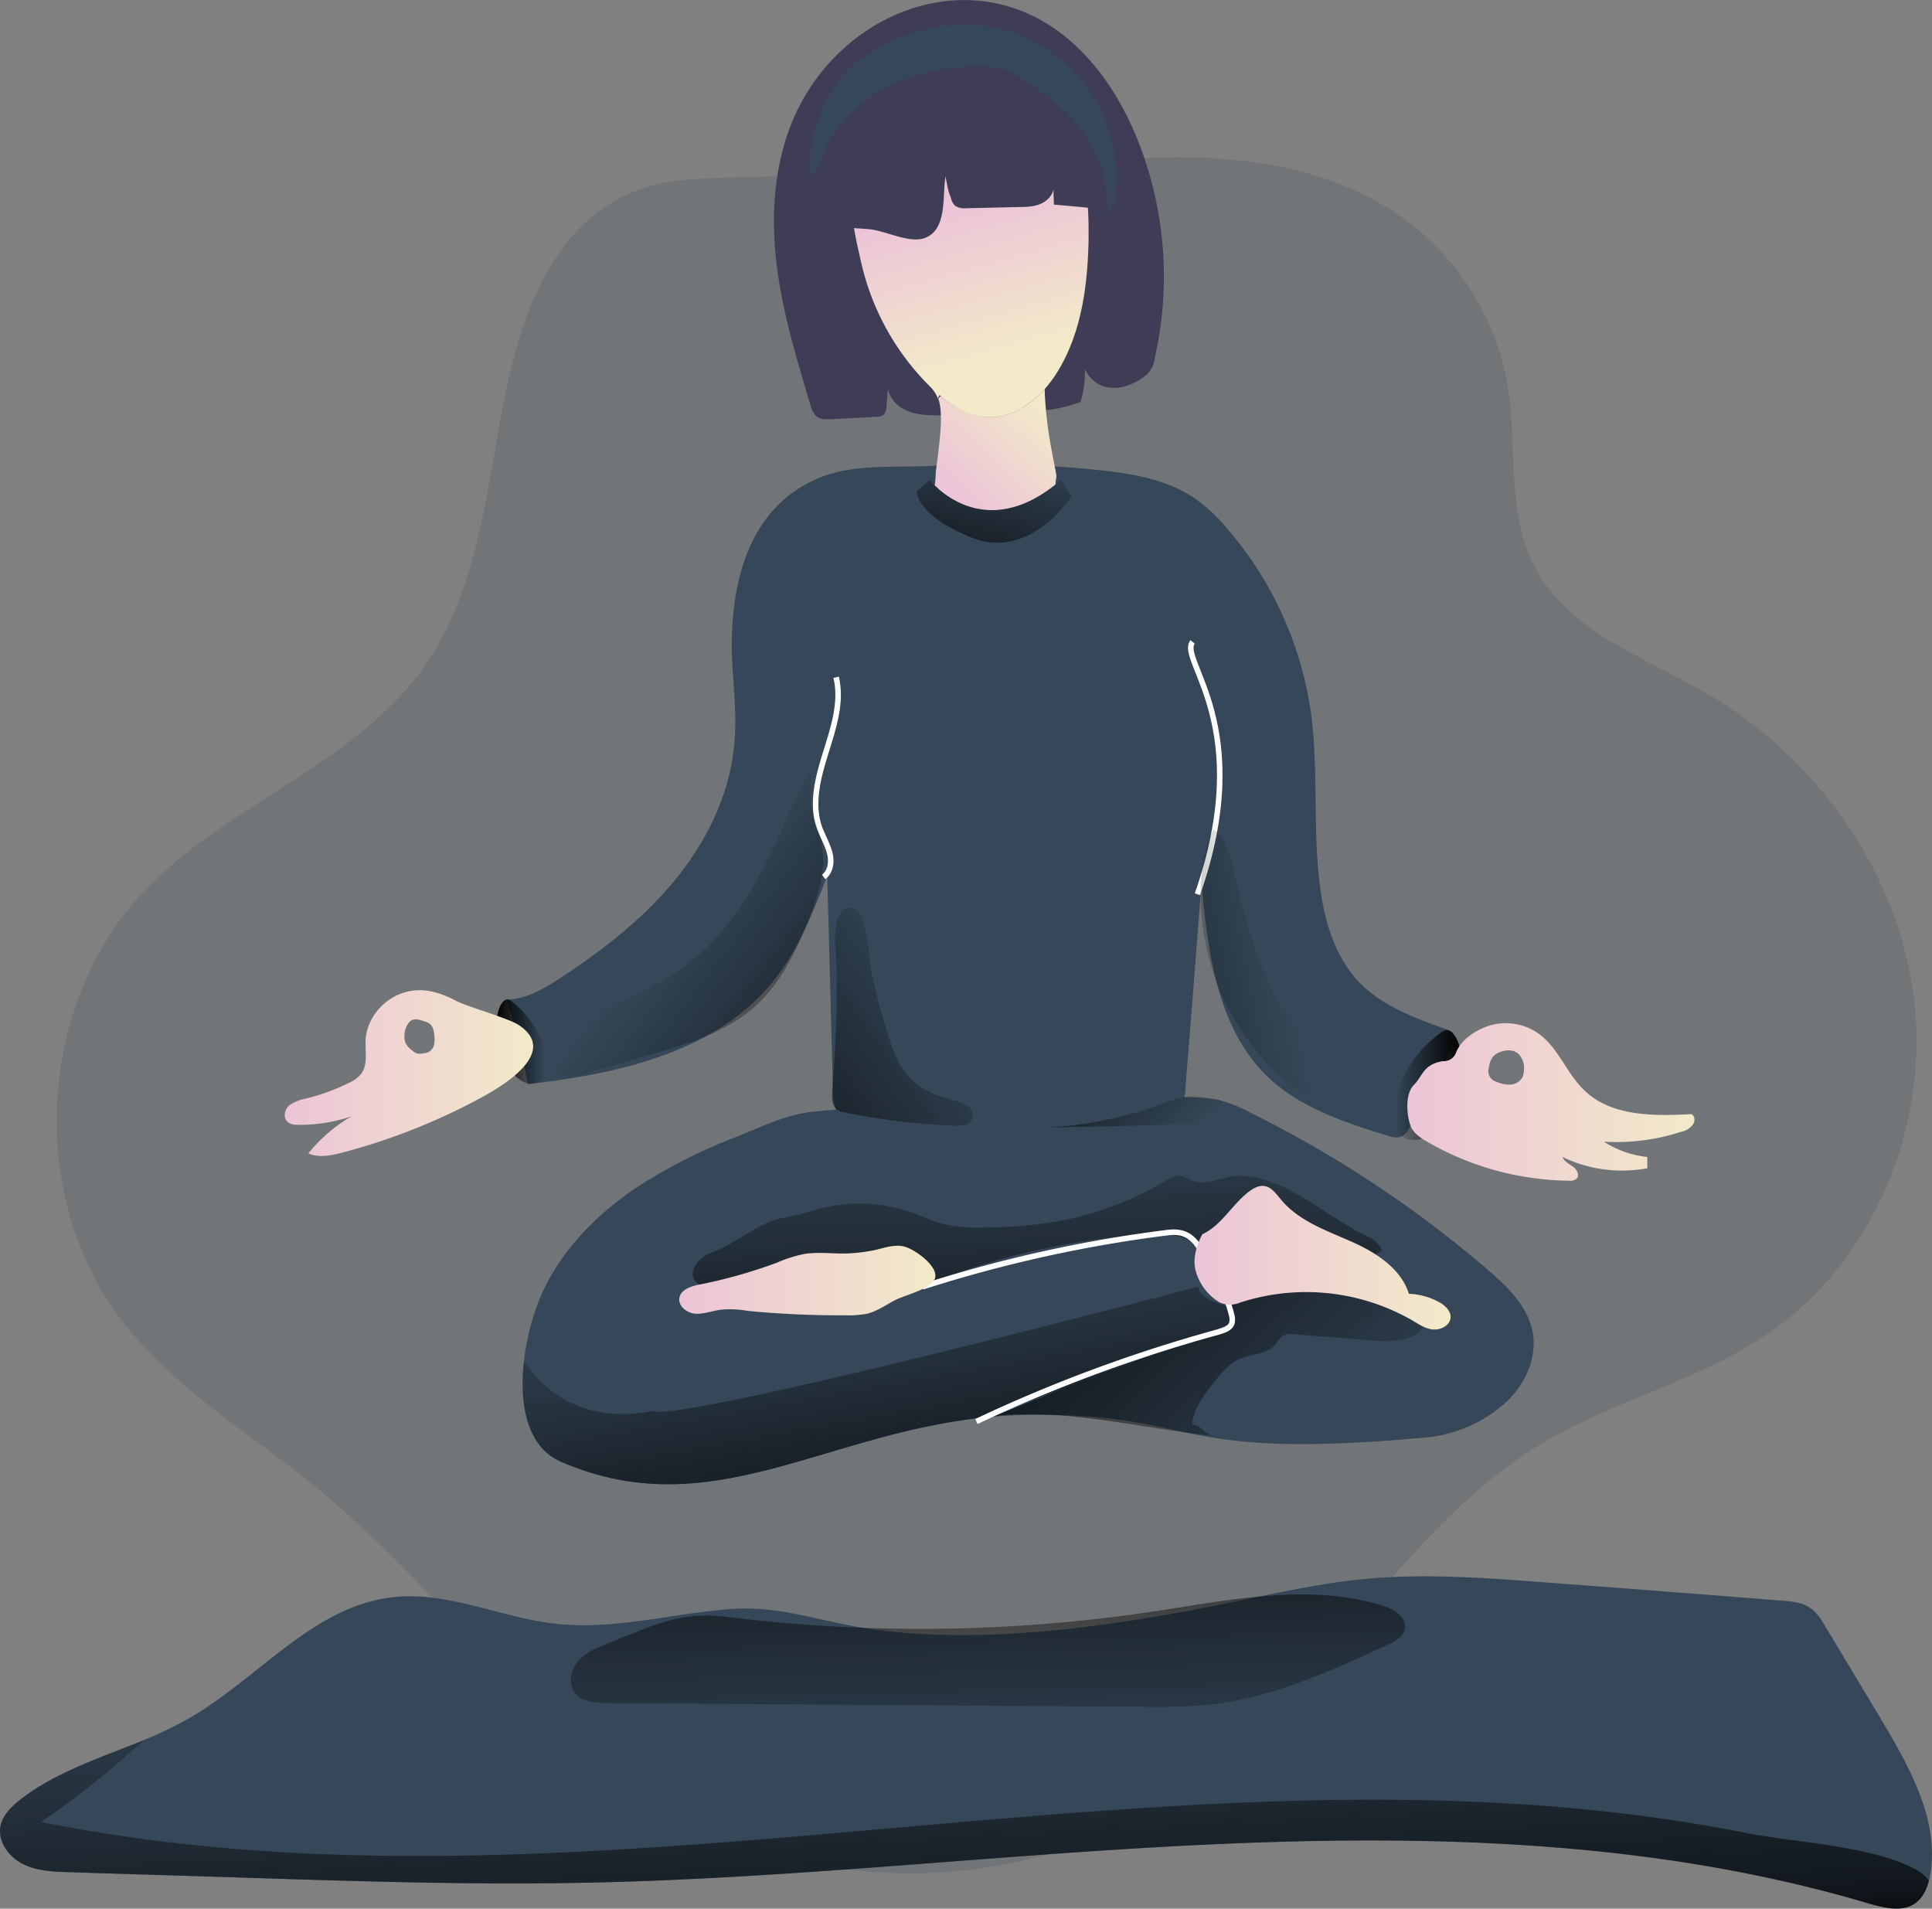 <svg id="Layer_1" data-name="Layer 1" xmlns="http://www.w3.org/2000/svg" xmlns:xlink="http://www.w3.org/1999/xlink" width="586.6" height="579.45" viewBox="0 0 586.6 579.45">
  <rect x="0" y="0" width="586.6" height="579.45" fill="#808080" stroke="none"/>
  <defs>
    <linearGradient id="linear-gradient" x1="-3288.6" y1="335.83" x2="-3268.2" y2="335.83" gradientTransform="matrix(-1, 0, 0, 1, -2716.25, 0)" gradientUnits="userSpaceOnUse">
      <stop offset="0.01"/>
      <stop offset="1" stop-opacity="0"/>
    </linearGradient>
    <linearGradient id="linear-gradient-2" x1="279.45" y1="322.68" x2="294.36" y2="322.68" gradientTransform="matrix(1, 0, 0, 1, 0, 0)" xlink:href="#linear-gradient"/>
    <linearGradient id="linear-gradient-3" x1="418.16" y1="154.91" x2="443.28" y2="128.59" gradientUnits="userSpaceOnUse">
      <stop offset="0" stop-color="#ecc4d7"/>
      <stop offset="0.42" stop-color="#efd4d1"/>
      <stop offset="1" stop-color="#f2eac9"/>
    </linearGradient>
    <linearGradient id="linear-gradient-4" x1="413.28" y1="470.47" x2="413.39" y2="470.47" gradientTransform="matrix(1, 0, 0, -1, 0, 598)" xlink:href="#linear-gradient-3"/>
    <linearGradient id="linear-gradient-5" x1="422.42" y1="530.15" x2="435.48" y2="483.09" gradientTransform="matrix(1, 0, 0, -1, 0, 598)" xlink:href="#linear-gradient-3"/>
    <linearGradient id="linear-gradient-6" x1="453.01" y1="373.6" x2="541.87" y2="469.34" gradientUnits="userSpaceOnUse">
      <stop offset="0.01"/>
      <stop offset="0.13" stop-opacity="0.69"/>
      <stop offset="1" stop-opacity="0"/>
    </linearGradient>
    <linearGradient id="linear-gradient-7" x1="404.95" y1="475.28" x2="388.46" y2="382.75" xlink:href="#linear-gradient-6"/>
    <linearGradient id="linear-gradient-8" x1="444.96" y1="444.34" x2="441.97" y2="331.88" xlink:href="#linear-gradient-6"/>
    <linearGradient id="linear-gradient-9" x1="491.31" y1="209.72" x2="569.09" y2="209.72" gradientTransform="matrix(1, 0, 0, -1, 0, 598)" xlink:href="#linear-gradient-3"/>
    <linearGradient id="linear-gradient-10" x1="334.76" y1="202.77" x2="412.53" y2="202.77" gradientTransform="matrix(1, 0, 0, -1, 0, 598)" xlink:href="#linear-gradient-3"/>
    <linearGradient id="linear-gradient-11" x1="215.13" y1="332.24" x2="290.69" y2="332.24" xlink:href="#linear-gradient-3"/>
    <linearGradient id="linear-gradient-12" x1="556.14" y1="341.02" x2="643.19" y2="341.02" xlink:href="#linear-gradient-3"/>
    <linearGradient id="linear-gradient-13" x1="426.26" y1="355.93" x2="332.82" y2="283.79" gradientTransform="matrix(1, 0, 0, 1, 0, 0)" xlink:href="#linear-gradient"/>
    <linearGradient id="linear-gradient-14" x1="416.87" y1="323.73" x2="519.25" y2="303.11" gradientTransform="matrix(1, 0, 0, 1, 0, 0)" xlink:href="#linear-gradient"/>
    <linearGradient id="linear-gradient-15" x1="346.49" y1="356.23" x2="419.67" y2="303.67" xlink:href="#linear-gradient-6"/>
    <linearGradient id="linear-gradient-16" x1="436.57" y1="308.66" x2="486.04" y2="355.84" gradientTransform="matrix(1, 0, 0, 1, 0, 0)" xlink:href="#linear-gradient"/>
    <linearGradient id="linear-gradient-17" x1="423.02" y1="187.69" x2="434.7" y2="138.9" xlink:href="#linear-gradient-6"/>
    <linearGradient id="linear-gradient-18" x1="423.58" y1="610.87" x2="417.4" y2="490.29" xlink:href="#linear-gradient-6"/>
    <linearGradient id="linear-gradient-19" x1="427.09" y1="448.55" x2="429.84" y2="557.11" xlink:href="#linear-gradient-6"/>
  </defs>
  <title>Meditation</title>
  <path d="M283.2,120.9c-6.71,29.77-7.93,62.11-25.25,87.24-20.87,30.14-59.79,42.1-85.17,68.45-32.94,34.41-36.11,93.34-6.95,131,16,20.75,39.16,34.29,59.42,50.88,38.92,32.09,68,76.75,112.62,100.42,47.95,25.38,110.42,20.74,154.1-11.59,39.9-29.53,63.45-78.45,106.27-103.47,21.23-12.44,46.13-18.3,66.62-32.09,32.22-21.72,49.42-62.71,45-101.27s-29.16-73.7-62.72-93.34C628,206,604.59,198,594.46,178.25c-8.42-16.35-5.12-35.87-7.93-54A79.59,79.59,0,0,0,561,77.71c-29.28-25.87-73-26.23-111.64-20.62s-76.75,1.1-113,4C304.56,63.92,290.28,89.67,283.2,120.9Z" transform="translate(-128.65 -6.44)" fill="#354758" opacity="0.18" style="isolation: isolate"/>
  <g>
    <path d="M461.59,149.09c10.37,1.1,21,2.68,29.65,8.54a50.24,50.24,0,0,1,9.88,9.15,108.91,108.91,0,0,1,25.62,56.49c2.32,17.57.37,35.51,2.81,53,1.34,10.24,4.52,20.62,11.59,28.18,6.83,7.2,16.6,10.86,26,14.28a4.82,4.82,0,0,1,2.93,1.95c.73,1.34,0,3.05-.73,4.39l-12.81,23.79a5,5,0,0,1-2.08,2.44c-1.34.86-3.17.37-4.63-.12-12.94-4-26.36-8.42-36.12-17.69-15.37-14.64-18.3-37.7-20.26-58.81-1.58,20.74-3.17,41.36-4.88,62.1a9.59,9.59,0,0,1-1.22,4.88c-1.46,2.2-4.51,2.81-7.19,3.18a672.2,672.2,0,0,1-79.8,6.1c-6.35.12-13.79-.49-17-5.86-1.71-2.68-1.83-6.1-1.83-9.27-.61-21.11-1.1-42.22-1.71-63.45-4.39,11.23-8.91,22.82-16.59,32.21-17.33,21.36-47,27.94-74.31,31a208.86,208.86,0,0,0-6.47-25.74c5.62.12,10.86-2.93,15.62-6,12.93-8.42,25.38-17.94,35.26-29.89s17-26.48,18.3-41.85c.74-7.93-.12-15.87-.61-23.8-1.22-22.81,4-48.8,28.19-57.46,9.52-3.42,22-2.45,31.85-2.93A317.29,317.29,0,0,1,461.59,149.09Z" transform="translate(-128.65 -6.44)" fill="#354758"/>
    <path d="M569.93,320.31a2.77,2.77,0,0,0-1.69-1.13,3.28,3.28,0,0,0-2.28.87c-8.38,6.14-14.22,15.82-14,25.9a7.67,7.67,0,0,0,1.11,4.35c1.5,2.1,4.66,2.67,7.18,1.85a13.12,13.12,0,0,0,6.07-4.79,28.68,28.68,0,0,0,5.62-13.15C572.59,330,572.81,323.83,569.93,320.31Z" transform="translate(-128.65 -6.44)" fill="url(#linear-gradient)"/>
    <path d="M281.21,310.78a2,2,0,0,1,1.24-.87,2.33,2.33,0,0,1,1.67.67c6.13,4.71,10.39,12.13,10.23,19.86a6.09,6.09,0,0,1-.81,3.34,4.62,4.62,0,0,1-5.25,1.42,9.72,9.72,0,0,1-4.44-3.67,22.67,22.67,0,0,1-4.11-10.09C279.27,318.23,279.11,313.48,281.21,310.78Z" transform="translate(-128.65 -6.44)" fill="url(#linear-gradient-2)"/>
    <path d="M370.81,39.76c-6.71,13.79-8.17,29.65-6.59,44.9s6.1,30,10.49,44.78a7.19,7.19,0,0,0,1.84,3.42c1.22,1,2.8.85,4.39.85l13.79-.73a4,4,0,0,0,2.07-.49,3.74,3.74,0,0,0,1-2.56c.24-3.05.48-6,.73-9-1.34,3.3.61,7.2,3.54,9.15s6.71,2.44,10.25,2.44a66.76,66.76,0,0,0,18.42-2.19c.61-3.54,1.22-7.08,1.83-10.74-1,5.12,3.78,9.88,8.91,11s10.37-.49,15.25-2.07a33.72,33.72,0,0,0,1-14.4c-1.09,4,2.08,8.42,6.11,9.64s8.41-.25,11.83-2.69a8.17,8.17,0,0,0,3.66-6.22,111.89,111.89,0,0,0-3.9-62.35c-4.64-12.93-11.84-25.13-22.21-34C425.23-5.38,386.06,8.65,370.81,39.76Z" transform="translate(-128.65 -6.44)" fill="#3f3d56"/>
    <path d="M449.4,151.25a12.59,12.59,0,0,0-.24,3.47c-13.43,15.83-30,6.58-37.11,1.27a29.74,29.74,0,0,0,.71-6.12c1.38-10.53,2.34-18.11.76-22.38.24-.24.48-.61.73-.85,4.39,3.66,9.51,6.34,15,6.46,6.46,0,12.2-3.66,16.59-8.54C446.2,138.19,449.64,150.15,449.4,151.25Z" transform="translate(-128.65 -6.44)" fill="url(#linear-gradient-3)"/>
    <path d="M413.27,127.61l.12-.12c0-.12,0,0-.12.12Z" transform="translate(-128.65 -6.44)" fill="url(#linear-gradient-4)"/>
    <path d="M459.15,80.15c-.37,14.15-2.44,28.79-10.37,40.63a45.32,45.32,0,0,1-2.93,3.78c-4.39,4.88-10.13,8.54-16.59,8.54-5.62,0-10.74-2.8-15-6.46-.12-.13-.25-.13-.37-.25l-.49,1a10.05,10.05,0,0,0-2.44-3.66A77.11,77.11,0,0,1,390.09,86c-3.17-13.91-6.1-26.36,4.76-37.95,6-6.35,14-10.25,22.45-12.45,6.95-1.83,14.52-2.56,21.23-.12,8.3,3,14.4,10.5,17.45,18.79S459.27,71.36,459.15,80.15Z" transform="translate(-128.65 -6.44)" fill="url(#linear-gradient-5)"/>
    <path d="M585.07,432.89a41.9,41.9,0,0,1-22.82,9.88c-80.53,7.57-68.69-7.93-123.36-6.71-2.68.06-5.32.2-7.9.41-50.92,4-86.07,33.72-132,13.75-10.51-4.54-12.73-17.72-11.26-30.59a74.79,74.79,0,0,1,3.82-16.39c5.61-15.62,17.94-28.31,32-37.33A166.38,166.38,0,0,1,353,351.26c7.32-2.92,14.76-6.58,22.69-7.32,23.06-2.32,46.73-1.83,69.79-2.68,13.42-.61,26.85-1.1,40.15-1.59a55.38,55.38,0,0,1,12.69.61,42.55,42.55,0,0,1,9.88,3.91,345.29,345.29,0,0,1,72.11,47.7c6,5.13,12.08,11,13.66,18.79C595.56,418.86,591.41,427.52,585.07,432.89Z" transform="translate(-128.65 -6.44)" fill="#354758"/>
    <path d="M544.77,413.39l-22.92-1.88a5.77,5.77,0,0,0-3.9.6,11.18,11.18,0,0,0-1.9,2.35c-2.57,3.21-7.46,2.93-11.2,4.63-3.1,1.41-5.33,4.15-7.45,6.81-3.1,3.88-6.33,8.07-6.8,13,4,.82,2.69,2.62,6.67,3.43-21.8-2-44.09-8.47-66.87-5.95,17.07-6.36,26.51-11.59,70.42-26.34,6.27-2.11-5.26-11.07,1-13.26s12.76-2.07,19.25-2c9.35.16,18.75.32,28,1.83,5.21.85,14.17,4,12.29,11C559.56,414.3,549.91,413.82,544.77,413.39Z" transform="translate(-128.65 -6.44)" fill="url(#linear-gradient-6)"/>
    <path d="M502.71,408.12,433.6,434.78,431,436.47c-50.92,4-86.07,33.72-132,13.75-10.51-4.54-12.73-17.72-11.26-30.59,14.47,21.89,38.74,15.15,38.74,15.15C334,438.91,492.69,397,492.69,397c-.68,3.67,8.48,6,8.48,6Z" transform="translate(-128.65 -6.44)" fill="url(#linear-gradient-7)"/>
    <path d="M345,386.55c7-2.37,14.25-9.28,21.55-10.38,4.24-.64,8.29-2.17,12.47-3.14a47.5,47.5,0,0,1,26.66,1.61c2.89,1,5.68,2.37,8.64,3.2a44.54,44.54,0,0,0,12.46,1.29c21.38-.18,37.66-3.65,56.15-14.39,1.28-.75,2.69-1.55,4.16-1.35a13.07,13.07,0,0,1,3.2,1.38c4,1.77,8.54-.68,12.91-1.26,5.12-.68,10.19,1.27,15,3.25,6.37,2.65,18.14,11.53,24.39,14.41,2.32,1.06,4.88,2.42,5.6,4.87-1.85,1.64-4.56,1.71-7,1.69l-28.79-.19c-5.07,0-10.23-.09-15.07-1.63-3.57-1.14-6.86-3.07-10.49-4-4.2-1.12-8.64-.91-13-.55a220.65,220.65,0,0,0-57.47,12.55,59.88,59.88,0,0,1-10.59,3.23c-4.46.73-9,.32-13.52,0q-17.57-1.36-35.2-1.25c-3.85,0-12.54,2.76-16,.59C335.93,393.22,341.29,387.79,345,386.55Z" transform="translate(-128.65 -6.44)" fill="url(#linear-gradient-8)"/>
    <path d="M425.11,438a450.06,450.06,0,0,1,73.57-27.21c1.59-.49,3.54-1.1,4-2.69a4.66,4.66,0,0,0-.12-2.56c-1.71-7.08-5.49-13.42-9.28-19.64-2.56-4.15-5.12-5.86-10.12-5.25a409.36,409.36,0,0,0-74.43,16.47" transform="translate(-128.65 -6.44)" fill="none" stroke="#fff" stroke-miterlimit="10" stroke-width="1.68"/>
    <path d="M505.15,401.9a64.74,64.74,0,0,1,52.46,5.49c2,1.22,4,2.56,6.35,2.68s5-1.34,5.12-3.66c.12-2.07-1.83-3.78-3.66-4.75a21.06,21.06,0,0,0-9-2.44c-2.44-7.81-10.25-12.69-17.81-16s-15.74-6.22-21-12.57c-1.46-1.7-2.93-3.9-5.12-4.14-1.71-.25-3.3.73-4.64,1.7-5.12,3.91-8.29,10.25-14.15,12.94-1.83,3.54-3.05,7.56-1.95,11.34a16.28,16.28,0,0,0,7.07,9.28A7.68,7.68,0,0,0,505.15,401.9Z" transform="translate(-128.65 -6.44)" fill="url(#linear-gradient-9)"/>
    <path d="M403.75,385.06c-2.8-1-5.85,0-8.78.73A48.47,48.47,0,0,1,384.72,387c-3.9,0-7.93-.48-11.84.13a41.52,41.52,0,0,0-8.41,2.68,154,154,0,0,1-23.31,6.59c-2.56.49-5.73,1.46-6.22,4s2.32,4.75,4.88,4.88,5.12-.86,7.69-1.22a30.7,30.7,0,0,1,8.17.36,293.53,293.53,0,0,0,29.41,1.34,32.21,32.21,0,0,0,6.83-.48c3.05-.74,5.73-2.69,8.54-4.15s10.86-3.3,12.08-6.59C413.64,390.92,406.68,386,403.75,385.06Z" transform="translate(-128.65 -6.44)" fill="url(#linear-gradient-10)"/>
    <path d="M417.3,66.24a5.07,5.07,0,0,0,1.34,2.68,5.42,5.42,0,0,0,3.42.74l16.1-.37c2.44,0,5-.12,7.2-1.34s3.78-3.66,3.05-6.1c.12,2.19.12,4.51.25,6.71,5.85.49,11.71,1.1,17.69,1.58-1.34-11.34-3.79-22.69-9.15-32.7s-14-18.66-24.89-22.08A35.83,35.83,0,0,0,400.46,21c-6.1,4.64-10.49,11.11-14.15,17.69-4.4,7.69-8.18,16.48-8.06,25.51.25,12.07,4.52,11,14.28,11.83,4.76.37,12.2,4.39,16.84,2.69,6.95-2.45,5.37-12.69,6.34-18.67C416.2,62.09,416.44,64.53,417.3,66.24Z" transform="translate(-128.65 -6.44)" fill="#3f3d56"/>
    <path d="M392,36.59c9-6.47,20.26-9.52,31.48-10a29.1,29.1,0,0,1,10.25,1.09,34.13,34.13,0,0,1,8.17,4.76,81.87,81.87,0,0,1,11.84,9.64A40.58,40.58,0,0,1,465,71.73c1.7-2.2,2.19-5,2.44-7.81A46.33,46.33,0,0,0,416.2,14.14a56.3,56.3,0,0,0-19.28,6,42,42,0,0,0-7.08,4.27c-6.71,5-11.22,12.57-13.42,20.5-1.34,4.76-2.44,10.37-1.71,15.25,3.06-2,4.15-8.66,6.11-11.84A46.37,46.37,0,0,1,392,36.59Z" transform="translate(-128.65 -6.44)" fill="#354758"/>
    <path d="M286.34,317.75c-3.17-2.2-15.82-5.65-19.24-7.48-5.61-2.93-11.35-4.52-17.57-1.83-5.49,2.44-9.64,7.93-9.88,13.91-.13,3.41.73,7.32-1.35,10.12a9.9,9.9,0,0,1-3.9,2.81A62.24,62.24,0,0,1,221.34,340a12.67,12.67,0,0,0-4.75,1.95c-1.35,1.1-2,3.3-1,4.64s2.56,1.34,4,1.34a48.93,48.93,0,0,0,15.74-2.56,47.94,47.94,0,0,0-13.06,11.22c3.17,1.47,7,.61,10.37-.24a189.53,189.53,0,0,0,41.73-16.47C283.69,334.91,297.56,325.44,286.34,317.75Zm-25.88,5.74A3.35,3.35,0,0,1,259,325.7a4.54,4.54,0,0,1-1.92.55,4.44,4.44,0,0,1-1.85,0,4.69,4.69,0,0,1-1.49-.94,6.48,6.48,0,0,1-1.93-2.14,5.29,5.29,0,0,1-.34-2.53,6.23,6.23,0,0,1,1.31-3.73c1.13-1.28,2.36-1.14,3.79-.7s2.71.67,3.44,2.21a7.25,7.25,0,0,1,.51,2.4A8.79,8.79,0,0,1,260.46,323.49Z" transform="translate(-128.65 -6.44)" fill="url(#linear-gradient-11)"/>
    <path d="M642.17,344.68c-11.35.61-24.16.73-32.33-7.08-5.37-5-7.81-12.57-13.55-17a17.28,17.28,0,0,0-15.37-2.81c-4.17,1.29-8.67,4.28-10.2,8.24a3.91,3.91,0,0,1-4,2.56h0c-6,1-6.08,4.53-8.77,7.21s-2.3,9-1,12.5c.86,2.19,2.93,3.53,5,4.75a87.78,87.78,0,0,0,43.07,11.84,3.07,3.07,0,0,0,2.32-.61c1-1,.12-2.81-1.1-3.66s-2.69-1.59-3.18-2.93a41.66,41.66,0,0,0,25.75,3.42v-3.42a29.94,29.94,0,0,1-13.18-4.64,63.59,63.59,0,0,0,23.43-3,5.67,5.67,0,0,0,3.42-2C643.39,347.12,643.39,345.29,642.17,344.68Zm-51.28-11.17a4.4,4.4,0,0,1-3.54,2.2,9.22,9.22,0,0,1-4.22-.81,3.36,3.36,0,0,1-2.39-4.45,6.2,6.2,0,0,1,1.3-3.3,5.25,5.25,0,0,1,1.75-1.18c1.86-.84,4.23-1,5.79.33a5.94,5.94,0,0,1,1.78,4.77A6.17,6.17,0,0,1,590.89,333.51Z" transform="translate(-128.65 -6.44)" fill="url(#linear-gradient-12)"/>
  </g>
  <path d="M714.77,575.4c-.12.67-.27,1.35-.45,2-.71,2.64-1.92,5.21-4.07,6.77-4,2.93-9.51,1.46-14.27.12-62.47-18.55-128.48-20.86-193.52-18.18S372.64,576.62,307.61,578c-34.53.73-69.06-.37-103.59-1.47-18.18-.61-36.24-1.1-54.42-1.71-4.76-.12-9.88-.36-14.15-2.56s-7.69-7-6.59-11.71c.73-3.17,3.29-5.62,5.85-7.69,11-8.61,24.71-12.81,37.73-18.2a114.15,114.15,0,0,0,13.64-6.57c21-12.08,37.58-33.92,61.62-36.72,16.71-2,32.94,6.22,49.78,8.05s32.94-2.56,49.29-4.15c14.77-1.71,24.28,1.46,38.07,4.27,34,7.08,75.16,1.59,109-4.88,15.74-3.05,31.36-6.95,47.22-8.66,19.52-2.08,39.17-.49,58.69,1,23.3,1.71,46.49,3.54,69.79,5.37,3,.25,6.22.49,8.66,2.2,2.08,1.34,3.42,3.54,4.64,5.61,5.73,9.52,11.35,18.91,17.08,28.43C708.42,543,717.45,558.81,714.77,575.4Z" transform="translate(-128.65 -6.44)" fill="#354758"/>
  <path d="M382.52,212.05c1.83,7.56-.85,15.49-3.17,22.93s-4.51,15.62-1.83,22.94c1,2.57,2.32,4.76,3.05,7.45s.25,5.73-1.83,7.32" transform="translate(-128.65 -6.44)" fill="none" stroke="#fff" stroke-miterlimit="10" stroke-width="1.68"/>
  <path d="M490.75,201.31c-4.39,5.61,19.4,25.38,1.46,76.62" transform="translate(-128.65 -6.44)" fill="none" stroke="#fff" stroke-miterlimit="10" stroke-width="1.68"/>
  <path d="M357.76,274.8a96.9,96.9,0,0,1-12,16.72c-11.17,12-26.68,19.09-42.42,23.67-5.66,1.65-12.75,4.74-12.33,10.63.27,3.72,3.88,6.49,7.55,7.09s7.4-.44,11-1.47L326,326.67c11.23-3.25,22.85-6.71,31.62-14.43,8-7.09,12.88-17.09,16.76-27.08,2.8-7.23,5.23-15,3.76-22.62-.7-3.63-2.27-7.05-3-10.68-.8-4-.3-8.38.26-12.35C368.68,250.29,364.46,263.55,357.76,274.8Z" transform="translate(-128.65 -6.44)" fill="url(#linear-gradient-13)"/>
  <path d="M513.42,303.73a78.67,78.67,0,0,0,30,33.59c2.4,1.47,5.23,3.46,5,6.26-.22,2.11-2.33,3.63-4.44,3.87a12.49,12.49,0,0,1-6.16-1.33,73,73,0,0,1-38.57-38.42c-6.08-14.36-8.83-34.76-2.25-49.42,5.16,2.07,6.77,15.72,8.21,20.91C507.47,287.51,509.76,295.88,513.42,303.73Z" transform="translate(-128.65 -6.44)" fill="url(#linear-gradient-14)"/>
  <path d="M393,300.07a151.54,151.54,0,0,0,4.52,18c1.78,6.08,3.78,12.48,8.51,16.69,3.47,3.09,8,4.61,12.51,5.83a10.84,10.84,0,0,1,4,1.7,3.52,3.52,0,0,1,1.31,3.9c-.79,1.86-3.29,2.1-5.31,2a208.79,208.79,0,0,1-33.35-4,6,6,0,0,1-2.28-.8c-1.71-1.19-1.74-3.67-1.59-5.75,1.13-15.21,2-30.23.88-45.47-.19-2.71.49-11.42,5.43-10.07C392,283.37,392.39,296.54,393,300.07Z" transform="translate(-128.65 -6.44)" fill="url(#linear-gradient-15)"/>
  <path d="M445,348.7q32.18-.26,64.32-2c-1.66-3.62-5.78-5.42-9.68-6.18s-8.3-2-12.11-1c-4.57,1.2-9,3.35-13.62,4.59C464.57,346.7,454.61,348.62,445,348.7Z" transform="translate(-128.65 -6.44)" fill="url(#linear-gradient-16)"/>
  <path d="M410.93,152.16s16,20.62,39.85,0l3.21,5s-12.6,19.47-30,12.6S407,155.6,407,155.6Z" transform="translate(-128.65 -6.44)" fill="#354758"/>
  <path d="M410.93,152.16s16,20.62,39.85,0l3.21,5s-12.6,19.47-30,12.6S407,155.6,407,155.6Z" transform="translate(-128.65 -6.44)" fill="url(#linear-gradient-17)"/>
  <path d="M714.32,577.42c-.71,2.64-1.92,5.21-4.07,6.77-4,2.93-9.51,1.46-14.27.12-62.47-18.55-128.48-20.86-193.52-18.18S372.64,576.62,307.61,578c-34.53.73-69.06-.37-103.59-1.47-18.18-.61-36.24-1.1-54.42-1.71-4.76-.12-9.88-.36-14.15-2.56s-7.69-7-6.59-11.71c.73-3.17,3.29-5.62,5.85-7.69,11-8.61,24.71-12.81,37.73-18.2a297.21,297.21,0,0,1-31.26,24.92c169.65,34.17,347.52-30.32,517.28,3.27,15,3,37.64,3.82,51.18,10.8A13,13,0,0,1,714.32,577.42Z" transform="translate(-128.65 -6.44)" fill="url(#linear-gradient-18)"/>
  <path d="M313.59,505.21c-3.33,1.31-6.78,2.69-9.18,5.34s-3.38,7-1.23,9.81,6.23,3.11,9.78,3.13l162.32,1.11a179.08,179.08,0,0,0,21-.69c18.89-2.12,36.52-10.2,53.77-18.18,2.16-1,4.57-2.29,5.1-4.61.81-3.59-3.34-6.19-6.85-7.26-22.23-6.81-46.08-1.71-69.06,1.76a477.22,477.22,0,0,1-86.78,5.07q-21.75-.72-43.37-3.4C335,495.54,326.7,500.08,313.59,505.21Z" transform="translate(-128.65 -6.44)" fill="url(#linear-gradient-19)"/>
</svg>
